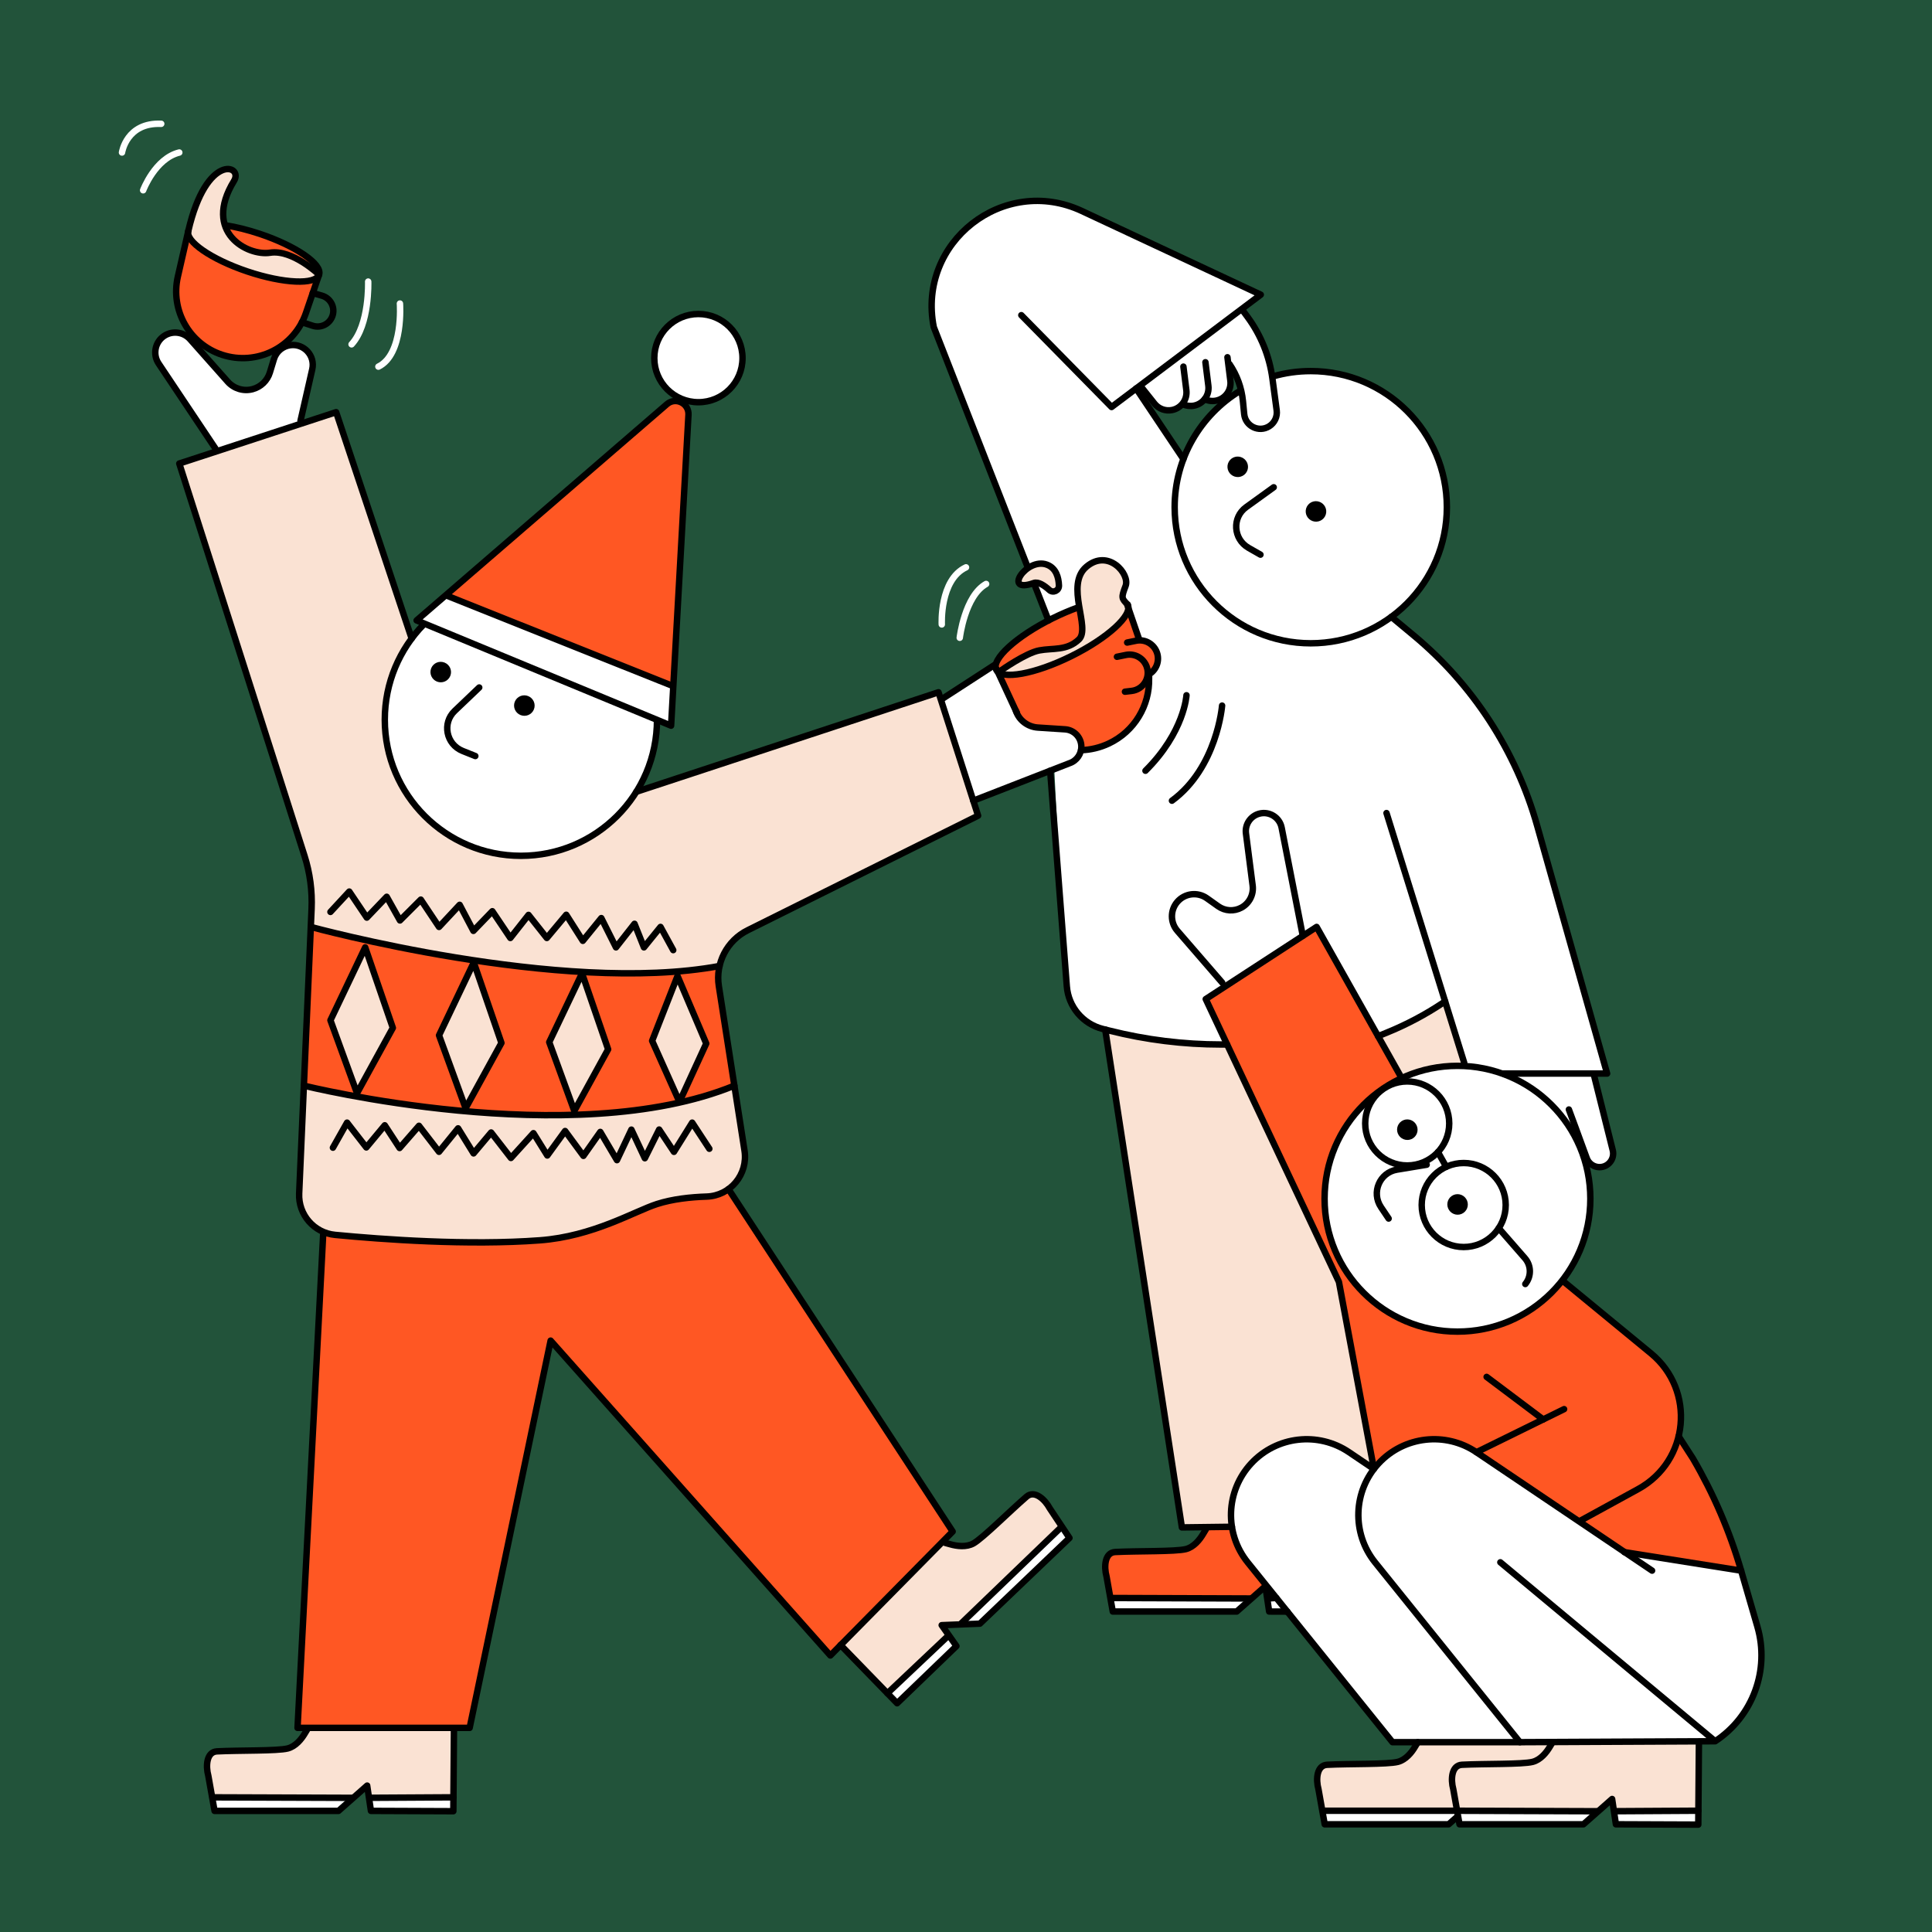 <?xml version="1.0" encoding="UTF-8"?><svg xmlns="http://www.w3.org/2000/svg" viewBox="0 0 3000 3000"><g id="uuid-91b2de4f-4c0b-4c45-a0bf-be83a8961c53"><rect width="3000" height="3000" fill="#22533a"/><polygon points="1901.18 1623.78 1768.07 1610.23 1689.96 1592.13 1664.13 1565 1654.44 1521.72 1649.42 1439.32 1625.07 955.56 1523.38 688.95 1468.89 556.33 1446.66 488.21 1453.5 422.81 1479.35 375.9 1513.81 341.43 1554.36 322.03 1588.48 312.71 1621.03 312.71 1664.12 318.46 1956.11 455.36 1768.56 599.99 1836.77 711.59 2184.99 978.43 2258.53 1047.94 2328 1143.54 2360.05 1204.35 2385.65 1278.8 2496.95 1667.03 2334.23 1667.95 2276.62 1655.73 2243.98 1555 2143.4 1608.96 2048.68 1443.83 2022.48 1451.6 1990.43 1281.48 1971.8 1262.51 1946.83 1265.91 1937.48 1276.81 1933.59 1312.44 1946.05 1361.15 1942.62 1396.71 1927.68 1409.35 1907.49 1412.13 1888.64 1406.13 1862.93 1389.85 1841.08 1392.42 1829.95 1399.28 1819.8 1413.85 1820.52 1430.56 1899.78 1528.67 1873.22 1552.23 1905.47 1621.89 1901.18 1623.78" fill="#fff"/><path d="m2237.82,1558.31l-69.8,40.41-43.79,10.24-234.36,10.82-173.31-17.27s117.92,774.2,119.61,772.37,323.05-13.11,323.05-13.11l117.39-706.03-32.64-100.73-6.16,3.31Z" fill="#fae2d3"/><polygon points="638.47 988.45 522.05 642.5 279.95 721.88 431.63 1200.55 455.61 1280.02 476.16 1332.77 482.6 1371.13 483.01 1432.79 477.53 1552.67 464.83 1846.44 466.21 1867.14 478.09 1891.89 499.37 1910.7 535.01 1917.14 591.94 1922.58 685.36 1927.6 749.07 1928.86 826.03 1929.16 887.22 1920.66 934.53 1904.89 981.84 1884.71 1022.85 1867.67 1067 1855.69 1093.5 1856.32 1123.78 1851.9 1140.18 1841.18 1155.32 1818.47 1156.6 1801.47 1156.6 1779.36 1121.05 1563.4 1117.29 1508.51 1121.58 1485.07 1140.32 1459.1 1173.8 1438.71 1244.14 1402.47 1518.77 1266.24 1457.91 1074.09 993.61 1228.51 638.47 988.45" fill="#fae2d3"/><circle cx="808.86" cy="1120.75" r="211.33" fill="#fff"/><polygon points="465.35 659.32 482.26 584.18 485.66 562.11 480.85 550.37 465.35 537.56 447.98 537.56 434.83 542.85 421.21 573.38 412.28 594.51 400.54 600.15 384.51 603.44 374.24 603.91 358.75 596.39 292.53 524.07 273.56 516.46 254.02 521.25 241.13 534.4 241.81 548.02 246.5 563.52 337.14 699.71 465.35 659.32" fill="#fff"/><polygon points="1515.93 1243.33 1657.74 1188.26 1669.6 1180.36 1674.04 1173.65 1678.73 1158.62 1674.04 1143.79 1662.68 1137.37 1626.61 1129.46 1591.53 1123.53 1578.91 1107.37 1551.57 1047.94 1544.02 1032.73 1515.93 1050.94 1462.39 1088.23 1511.98 1247.55 1515.93 1243.33" fill="#fff"/><polygon points="1134.6 1851.25 1477.12 2374.87 1288.76 2570.07 857.61 2084.2 727.73 2682.2 462.01 2684.44 501.53 1919.37 521.99 1918.43 570.69 1923.2 659.49 1929.16 737.79 1929.16 818.48 1929.16 869.09 1922.25 899.36 1915.43 961.42 1895.93 997.36 1878.58 1037.84 1865.77 1087 1858.34 1122.94 1856.27 1129.71 1848.03 1134.6 1851.25" fill="#ff5723"/><polygon points="1045.49 1065.51 1069.07 642.5 1057.28 624.6 1043.46 624.55 1029.21 633.36 694.44 922.3 1045.49 1065.51" fill="#ff5723"/><polygon points="694.44 922.3 649.37 962.99 1037.35 1125.48 1042.41 1120.75 1045.49 1065.51 694.44 922.3" fill="#fff"/><polygon points="2042.05 1439.32 1873.22 1552.23 2011.37 1846.73 2062.57 1956.3 2076.02 1990.55 2091.05 2051.24 2132.19 2271.98 2179.56 2244.75 2216.85 2234.79 2268.27 2238.75 2300.71 2255 2451.83 2365.34 2522.26 2409.82 2703.62 2438.88 2684.57 2380.9 2641.64 2284.81 2606.88 2234.38 2612.94 2191.44 2598.02 2144.42 2565.99 2100.8 2531.23 2076.27 2424.56 1990.55 2175.14 1673.26 2042.05 1439.32" fill="#ff5723"/><polygon points="289.86 369.7 273.56 437.25 275.12 464.24 283.76 493.97 300.35 516.46 319.36 537.52 338.38 548.58 379.86 555.49 418.92 549.62 438.62 534.41 455.21 520.58 470.77 497.77 485.66 457.67 495.93 427.48 487.7 404.78 443.46 379.9 393.96 358.12 357.73 351.55 304.5 355.7 289.86 369.7" fill="#ff5723"/><polygon points="1027.47 592.52 1015.99 561.3 1017.18 538.59 1032.44 511.27 1052.31 497.79 1071.11 488.92 1093.11 488.21 1115.11 494.95 1130.01 506.3 1146.69 522.63 1149.17 540.37 1152.36 561.3 1150.59 575.14 1142.43 595.01 1127.17 610.62 1109.08 621.26 1086.37 624.46 1065.44 622.68 1049.47 614.52 1027.47 592.52" fill="#fff"/><polygon points="704.9 2683.03 704.9 2791.29 574.63 2791.66 570.94 2769.75 546.71 2793.33 329.99 2790.86 322.4 2745.05 322.4 2733.64 329.99 2721.54 360.22 2714.95 411.17 2718.81 447.44 2714.18 462.01 2706.09 477.71 2684.44 704.9 2683.03" fill="#fae2d3"/><polygon points="1305.21 2554.62 1377.99 2629.3 1472.09 2540.36 1463.46 2524.1 1489.01 2524.1 1649.73 2371.76 1617.41 2326.45 1602.62 2321.74 1591.19 2327.79 1579.09 2339.89 1538.36 2374.87 1511.86 2395.02 1495.06 2399.73 1482.93 2399.67 1468.17 2391.66 1305.21 2554.62" fill="#fae2d3"/><polygon points="704.9 2791.29 704.9 2812.44 577.9 2812.44 574.63 2791.66 704.9 2791.29" fill="#fff"/><polygon points="329.99 2790.86 333.14 2812.44 524.83 2812.44 546.71 2793.33 329.99 2790.86" fill="#fff"/><polygon points="1377.99 2629.3 1392.51 2644.79 1487.29 2554.67 1472.09 2540.36 1377.99 2629.3" fill="#fff"/><polygon points="1497.63 2521.1 1520.85 2523.14 1662.14 2387.86 1649.73 2371.76 1497.63 2521.1" fill="#fff"/><path d="m1548.41,1041.13c1.17,2.79,30.5,66.24,30.5,66.24l12.62,16.16,39.15,6.82h28.45l10.29,7.78,7.14,13.59v13.14l5.39-.34,28.63-6.71,26.4-11.19,22.64-19.69,22.64-41.3,5.28-33.86,4.92-8.5,5.64-15.21v-11.63l-10.57-15.21-12.53-6.89-4.92-2.31-15.66-48.51-11.19,22.46-25.95,23.63-38.19,24.16-37.43,18.98-34.34,8.4-23.85,5.46-20.35,1.17-14.73-6.63Z" fill="#ff5723"/><polygon points="1544.02 1032.73 1560.7 1007.94 1602.3 978.85 1644.02 955.56 1676.05 943.51 1681.05 969.91 1678.61 988.12 1667.73 998.91 1647.04 1006.15 1614.83 1009.28 1586.2 1019.57 1563.14 1038.88 1548.41 1041.13 1544.02 1032.73" fill="#ff5723"/><polygon points="1557.93 1041.13 1578.91 1025.43 1595.21 1016.71 1619.3 1009.67 1637.22 1007.1 1657.65 1002.44 1667.73 998.91 1678.61 988.12 1681.05 969.91 1676.05 943.51 1673.25 906.79 1684.42 884.12 1702.18 871.45 1724.71 872.88 1741.57 880.97 1747.46 896.85 1747.46 909.42 1743.92 923 1747.46 935.07 1754.42 943.51 1743.92 960.01 1717.29 989.59 1690.98 1004.98 1670.59 1018.07 1641.68 1032.73 1621.17 1037.75 1595.21 1045.26 1574.33 1047.94 1563.14 1047.76 1557.93 1041.13" fill="#fae2d3"/><polygon points="1586.84 908.05 1581.49 903.68 1584.17 894.53 1607.49 875.21 1630.92 878.27 1637.67 887.4 1642.43 901.7 1642.43 911.62 1636.48 918.49 1625.76 913.61 1612.91 905.45 1605.11 905.27 1586.84 908.05" fill="#fae2d3"/><polygon points="294.81 369.7 294.81 342.44 319.37 288.55 343.33 264.99 360.09 262.48 366.48 267.79 360.09 284.55 348.52 312.9 350.11 353.22 357.7 369.7 378.06 387.16 393.96 390.19 415.99 392.35 437.54 392.75 453.11 398.33 473.39 409.27 495.93 427.48 482.26 437.25 449.92 437.25 407.2 430.27 369.28 416.3 328.95 396.74 304.2 380.37 294.81 369.7" fill="#fae2d3"/><polygon points="489.59 1441.02 586.51 1463.35 736.24 1494.46 821.72 1502.55 908.29 1510.17 1000.86 1511.4 1074.36 1507.45 1115.74 1500.91 1117.29 1534.13 1141.2 1685.8 1063.47 1709.99 969.28 1725.78 862.56 1731.23 758.56 1727.96 681.73 1720.87 607.74 1710.97 471.67 1688.24 479.79 1479.14 482.6 1439.32 489.59 1441.02" fill="#ff5723"/><polygon points="565.02 1475.36 513.11 1583.45 553.56 1697.48 610 1593.24 565.02 1475.36" fill="#fae2d3"/><polygon points="736.24 1494.46 681.73 1609.73 722.6 1720.02 779.24 1618.24 736.24 1494.46" fill="#fae2d3"/><polygon points="901.81 1515.53 851.45 1618.24 894.26 1729.61 944.3 1628.29 901.81 1515.53" fill="#fae2d3"/><polygon points="1052.44 1520.06 1014.82 1615.92 1056.06 1708.73 1096.64 1622.57 1052.44 1520.06" fill="#fae2d3"/><circle cx="2036.02" cy="788.11" r="211.89" fill="#fff"/><polygon points="1930.28 482.77 1768.56 599.99 1805.3 635.66 1820.42 635.66 1836.77 630.41 1854.76 630.41 1876.56 621.94 1887.04 622.67 1909.22 608.18 1909.22 569.29 1927.23 606.25 1975.93 588.7 1966.73 549.11 1955.05 516.14 1930.28 482.77" fill="#fff"/><polygon points="2022.48 1451.6 1990.43 1281.48 1979.22 1266.15 1956.29 1262.51 1942.39 1271.08 1935.31 1281.27 1935.79 1305.67 1944.21 1380.28 1935.31 1402.9 1921.38 1410.22 1901.28 1410.16 1883.1 1401.78 1854.8 1388.12 1841.08 1392.42 1822.6 1406.66 1817.72 1419.35 1819.8 1439.32 1901.64 1534 2022.48 1451.6" fill="#fff"/><ellipse cx="2264.08" cy="1861.44" rx="206.45" ry="205.25" fill="#fff"/><polygon points="2475.38 1671.71 2502.65 1774.11 2504.9 1796.91 2488.34 1812.33 2463.84 1809.43 2435.16 1746.51 2397.8 1705.07 2365.99 1682.89 2342.13 1667.24 2464.64 1667.24 2475.38 1671.71" fill="#fff"/><polygon points="1871.27 2376.81 1855.99 2397.89 1839.34 2405.78 1808.25 2408.41 1743.43 2411.47 1723.28 2414.1 1716.19 2433.37 1722.84 2464.03 1723.72 2479.36 1941.44 2483.76 1969.36 2460.96 1947.09 2388.7 1906.35 2370.79 1871.27 2376.81" fill="#ff5723"/><polygon points="2703.62 2438.88 2522.26 2409.82 2451.83 2365.34 2369.51 2305.23 2292.62 2254.99 2251.51 2237.46 2216.85 2234.79 2179.56 2244.75 2130.38 2284.26 2123.53 2272.28 2088.44 2251.73 2055.05 2239.75 2023.38 2234.79 1985.72 2242.32 1949.77 2268 1928.37 2291.11 1915.53 2318.5 1910.39 2350.17 1917.24 2389.55 1936.18 2424.5 2162.26 2705.24 2665.37 2705.24 2703.62 2665.75 2725.29 2630.08 2735.21 2593.27 2732.14 2541.91 2708.17 2457.17 2703.62 2438.88" fill="#fff"/><polygon points="2638.05 2707.18 2638.05 2812.47 2506.12 2812.47 2504.2 2795.81 2479.86 2814.14 2263.14 2811.67 2255.84 2757.23 2263.14 2742.35 2274.11 2738.96 2322.8 2739.07 2371.5 2737.15 2391.86 2731.52 2409.69 2707.18 2638.05 2707.18" fill="#fae2d3"/><polygon points="2409.69 2707.18 2197.7 2707.18 2184.7 2723.78 2172.07 2734.93 2144.95 2738.64 2093.68 2738.64 2053.82 2742.35 2042.78 2758.33 2045.29 2769.25 2049.84 2806.63 2056.52 2812.1 2263.14 2811.67 2254.93 2769.25 2254.61 2749.04 2266.43 2739.38 2302.84 2739.03 2371.5 2737.15 2391.86 2731.52 2401.3 2720.07 2409.69 2707.18" fill="#fae2d3"/><polygon points="2638.05 2812.47 2638.05 2833.25 2510.11 2833.25 2506.12 2812.47 2638.05 2812.47" fill="#fff"/><polygon points="2479.86 2814.14 2456.95 2833.25 2266.31 2831.91 2263.14 2811.67 2479.86 2814.14" fill="#fff"/><polygon points="2056.52 2812.1 2058.93 2833.25 2250.64 2833.25 2263.14 2811.67 2056.52 2812.1" fill="#fff"/><polygon points="1941.44 2483.76 1723.72 2479.36 1731.86 2502.49 1920.4 2502.49 1941.44 2483.76" fill="#fff"/><polygon points="1967.29 2479.36 1973.47 2502.49 1997.23 2502.49 1980.33 2479.36 1967.29 2479.36" fill="#fff"/></g><g id="uuid-7e45c69b-a581-430e-b1c8-0310a7dc08ed"><path d="m1020.19,1115.73c0,.61,0,1.22,0,1.83,0,116.72-94.62,211.34-211.34,211.34s-211.34-94.62-211.34-211.34c0-57.61,23.05-109.83,60.43-147.95" fill="none" stroke="#000" stroke-miterlimit="10" stroke-width="10"/><path d="m1751.12,938.9c8.03,16.21-31.17,51.98-87.56,79.91-56.38,27.93-108.6,37.43-116.63,21.22-8.03-16.21,31.17-51.98,87.56-79.91,13.67-6.77,27.1-12.46,39.71-16.96" fill="none" stroke="#000" stroke-linecap="round" stroke-linejoin="round" stroke-width="10"/><line x1="1768.56" y1="992.02" x2="1750.65" y2="939.91" fill="none" stroke="#000" stroke-linecap="round" stroke-linejoin="round" stroke-width="10"/><path d="m1734.4,1019.84l13.85-2.83c13.65-2.79,27.31,4.78,32.18,17.83h0c6.43,17.2-4.98,35.88-23.22,38.02l-10.38,1.22" fill="none" stroke="#000" stroke-linecap="round" stroke-linejoin="round" stroke-width="10"/><path d="m1678.73,1164.87c14.48-.44,29.11-3.79,43.04-10.35h0c39.9-18.79,63.54-59.06,62.51-101.19l.03-6.37c11.26-6.74,16.94-20.92,11.97-34.21h0c-4.88-13.06-18.53-20.62-32.18-17.83l-13.85,2.83" fill="none" stroke="#000" stroke-linecap="round" stroke-linejoin="round" stroke-width="10"/><path d="m1547.37,1038.88l29.79,64.18c.56,1.18,1.15,2.34,1.75,3.49" fill="none" stroke="#000" stroke-linecap="round" stroke-linejoin="round" stroke-width="10"/><polyline points="1131.17 1846.44 1479.27 2378.16 1289.39 2570.65 855.02 2081.7 729.26 2683.03 462.01 2683.03 501.92 1915.38" fill="none" stroke="#000" stroke-linecap="round" stroke-linejoin="round" stroke-width="10"/><path d="m704.9,2686.37l-.96,126.07-127.94-.5-5.87-39.29-44.51,39.29h-192.44s-9.68-54.39-9.68-54.39c-4.27-15.6-2.73-37.23,13.44-38.05,35.09-1.78,93.46-.42,109.69-4.48,12.36-3.09,21.65-14.66,27.08-23.94l4.01-6.64" fill="none" stroke="#000" stroke-linecap="round" stroke-linejoin="round" stroke-width="10"/><line x1="704.11" y1="2790.86" x2="574.63" y2="2791.61" fill="none" stroke="#000" stroke-linecap="round" stroke-linejoin="round" stroke-width="10"/><line x1="546.71" y1="2791.66" x2="329.99" y2="2790.91" fill="none" stroke="#000" stroke-linecap="round" stroke-linejoin="round" stroke-width="10"/><path d="m1305.21,2554.33l87.82,90.46,92.13-88.78-22.91-32.46,59.33-2.36,139.09-133-30.6-46c-7.69-14.23-23.76-28.8-36.01-18.22-26.6,22.96-67.84,64.29-82.37,72.57-11.07,6.31-25.78,4.37-36.12,1.41l-7.48-2.03" fill="none" stroke="#000" stroke-linecap="round" stroke-linejoin="round" stroke-width="10"/><line x1="1377.99" y1="2629.3" x2="1472.09" y2="2540.36" fill="none" stroke="#000" stroke-linecap="round" stroke-linejoin="round" stroke-width="10"/><line x1="1492.31" y1="2521.1" x2="1648.42" y2="2370.79" fill="none" stroke="#000" stroke-linecap="round" stroke-linejoin="round" stroke-width="10"/><path d="m1554.36,1041.13s38.37-27.21,59.48-31.18c21.11-3.97,42.76.87,61.52-17.05,18.76-17.92-22.24-84.46,11.72-112.96,33.97-28.5,67.75,11.48,60.76,29.88s-6.45,19.2,3.27,29.08" fill="none" stroke="#000" stroke-linecap="round" stroke-linejoin="round" stroke-width="10"/><path d="m1644.32,909.19c.31,7.9-9.04,12.29-14.89,6.97-7.64-6.94-17.14-13.37-24.2-10.84-49.2,17.64-11.64-40.2,20.29-28.55,14.39,5.25,18.31,19.83,18.8,32.42Z" fill="none" stroke="#000" stroke-linecap="round" stroke-linejoin="round" stroke-width="10"/><path d="m1511.31,1243.33l149.19-58.14c11.46-3.77,19.04-14.68,18.58-26.74h0c-.53-13.86-11.45-25.07-25.29-25.96l-42.28-2.74c-15.31-.99-29.16-11.2-33.92-25.79h0" fill="none" stroke="#000" stroke-linecap="round" stroke-linejoin="round" stroke-width="10"/><path d="m2263.14,1660.04c27.19,0,53.55,5.32,78.37,15.82,23.97,10.14,45.51,24.66,64,43.15,18.49,18.49,33.01,40.03,43.15,64,10.5,24.82,15.82,51.18,15.82,78.37s-5.32,53.55-15.82,78.37c-10.14,23.97-24.66,45.51-43.15,64-18.49,18.49-40.03,33.01-64,43.15-24.82,10.5-51.18,15.82-78.37,15.82s-53.55-5.32-78.37-15.82c-23.97-10.14-45.51-24.66-64-43.15s-33.01-40.03-43.15-64c-10.5-24.82-15.82-51.18-15.82-78.37s5.32-53.55,15.82-78.37c10.14-23.97,24.66-45.51,43.15-64,18.49-18.49,40.03-33.01,64-43.15,24.82-10.5,51.18-15.82,78.37-15.82m0-10c-116.72,0-211.34,94.62-211.34,211.34s94.62,211.34,211.34,211.34,211.34-94.62,211.34-211.34-94.62-211.34-211.34-211.34h0Z"/><path d="m2174.34,1670.24l-129.91-230.92-172.17,112.04,206.82,439.18,54.32,290.5-38.57-26.05c-48.01-32.44-112.5-25.05-151.93,17.4-39.75,42.79-42.05,108.27-5.42,153.75l224.79,279.1h197.79" fill="none" stroke="#000" stroke-linecap="round" stroke-linejoin="round" stroke-width="10"/><path d="m2565.35,2438.87l-272.73-183.88c-48.01-32.44-112.5-25.05-151.94,17.4-39.75,42.78-42.05,108.26-5.42,153.75l224.79,279.1,303.28-1.44-333.61-277.86,333.61,277.86h0c58.48-38.55,85.04-110.69,65.52-177.96l-25.24-86.97c-17.74-61.13-42.95-119.65-74.94-174.27l-22.14-34.36" fill="none" stroke="#000" stroke-linecap="round" stroke-linejoin="round" stroke-width="10"/><path d="m2428.73,1990.55l134.81,110.91c69.85,57.46,59.53,167.3-19.8,210.75l-90.74,49.7" fill="none" stroke="#000" stroke-linecap="round" stroke-linejoin="round" stroke-width="10"/><line x1="2428.73" y1="2188.1" x2="2292.62" y2="2255" fill="none" stroke="#000" stroke-linecap="round" stroke-linejoin="round" stroke-width="10"/><line x1="2522.26" y1="2410.13" x2="2703.62" y2="2438.88" fill="none" stroke="#000" stroke-linecap="round" stroke-linejoin="round" stroke-width="10"/><line x1="2396.24" y1="2204.07" x2="2308.42" y2="2138.04" fill="none" stroke="#000" stroke-linecap="round" stroke-linejoin="round" stroke-width="10"/><path d="m2638.05,2707.18l-.96,126.07-127.94-.5-5.87-39.29-44.51,39.29h-192.44s-9.68-54.39-9.68-54.39c-4.27-15.6-2.73-37.23,13.44-38.05,35.09-1.78,93.46-.42,109.69-4.48,12.36-3.09,21.65-14.66,27.08-23.94l4.01-6.64" fill="none" stroke="#000" stroke-linecap="round" stroke-linejoin="round" stroke-width="10"/><line x1="2637.26" y1="2811.67" x2="2507.78" y2="2812.42" fill="none" stroke="#000" stroke-linecap="round" stroke-linejoin="round" stroke-width="10"/><line x1="2479.86" y1="2812.47" x2="2263.14" y2="2811.72" fill="none" stroke="#000" stroke-linecap="round" stroke-linejoin="round" stroke-width="10"/><path d="m2263.14,2820.67l-13.69,12.09h-192.44s-9.68-54.39-9.68-54.39c-4.27-15.6-2.73-37.23,13.44-38.05,35.09-1.78,93.46-.42,109.69-4.48,12.36-3.09,21.65-14.66,27.08-23.94l4.01-6.64" fill="none" stroke="#000" stroke-linecap="round" stroke-linejoin="round" stroke-width="10"/><line x1="2263.14" y1="2811.72" x2="2053.82" y2="2811.72" fill="none" stroke="#000" stroke-linecap="round" stroke-linejoin="round" stroke-width="10"/><path d="m2022.97,1453.15l-32.85-167.94c-3.09-15.82-18.85-25.8-34.48-21.82h0c-13.75,3.5-22.73,16.71-20.92,30.78l10.4,80.94c1.79,13.9-5.12,27.47-17.4,34.22h0c-11.46,6.29-25.51,5.48-36.16-2.09l-17.47-12.41c-14.48-10.29-34.41-7.86-45.99,5.61h0c-11.11,12.92-11.08,32.03.07,44.91l69.67,80.51" fill="none" stroke="#000" stroke-linecap="round" stroke-linejoin="round" stroke-width="10"/><path d="m639.23,991.48l-117.29-351.46-243.55,79.76,194.4,609.02c8.52,26.68,12.25,54.66,11.03,82.65l-19.28,441.81c-1.43,32.87,23.11,61.11,55.86,64.26,74.32,7.14,206.42,16.74,317.8,8.43,83.16-6.2,146.72-44.99,182.01-56.35,24.08-7.75,51.97-10.76,76.97-11.56,37.05-1.19,64.61-34.71,58.89-71.34l-39.87-255.51c-5.56-35.6,12.59-70.7,44.86-86.74l357.72-177.88-61.48-191.62-469.12,154.51" fill="none" stroke="#000" stroke-linecap="round" stroke-linejoin="round" stroke-width="10"/><path d="m466.67,653.24l18.2-79.88c4.76-20.91-12.77-40.16-34.03-37.36h0c-11.96,1.57-21.9,9.99-25.43,21.53l-6.38,20.89c-3.86,12.64-13.96,22.41-26.73,25.84h0c-14.05,3.78-29.03-.71-38.69-11.59l-58.42-65.85c-10.18-11.48-27.25-13.76-40.09-5.35h0c-14.38,9.42-18.32,28.76-8.76,43.06l88.21,131.97" fill="none" stroke="#000" stroke-linecap="round" stroke-linejoin="round" stroke-width="10"/><path d="m350.23,349.88c16.12,2.49,34.46,6.97,53.52,13.37,56.05,18.82,97.11,47.13,91.7,63.23s-55.23,13.89-111.28-4.93c-56.05-18.82-97.11-47.13-91.7-63.23" fill="none" stroke="#000" stroke-linecap="round" stroke-linejoin="round" stroke-width="10"/><path d="m292.47,358.32l-16.28,71.11c-11.94,52.15,17.83,104.8,68.66,121.47h0c53.81,17.64,111.8-11.23,130.16-64.79l20.44-59.62s-41.4-39.61-76.05-34.08c-34.65,5.53-105.29-31.17-56.01-111.56,14.98-24.44-42.65-44.25-70.93,77.48Z" fill="none" stroke="#000" stroke-linecap="round" stroke-linejoin="round" stroke-width="10"/><path d="m485.66,455.03l14.21,4.06c12.59,3.6,20.11,16.49,17.04,29.22h0c-3.34,13.85-17.77,21.92-31.32,17.51l-16.7-5.44" fill="none" stroke="#000" stroke-linecap="round" stroke-linejoin="round" stroke-width="10"/><line x1="1544.02" y1="1032.73" x2="1462.39" y2="1085.65" fill="none" stroke="#000" stroke-linecap="round" stroke-linejoin="round" stroke-width="10"/><path d="m1976.94,584.39c18.55-5.32,38.14-8.17,58.4-8.17,116.72,0,211.34,94.62,211.34,211.34s-94.62,211.34-211.34,211.34-211.34-94.62-211.34-211.34c0-76.6,40.75-143.68,101.75-180.75" fill="none" stroke="#000" stroke-linecap="round" stroke-linejoin="round" stroke-width="10"/><path d="m1909.22,565.44c11.57,17.01,18.79,36.76,20.81,57.53l1.94,19.95c1.82,18.77,22.74,29.08,38.73,19.09h0c8.46-5.28,13.04-15.03,11.72-24.91l-6.62-49.42c-4.62-34.47-17.83-67.22-38.42-95.24l-7.09-9.65" fill="none" stroke="#000" stroke-linecap="round" stroke-linejoin="round" stroke-width="10"/><path d="m1595.89,880.97l-145.97-373.13c-26.05-131.62,108.54-237.01,230.07-180.16l277.71,129.89-231.66,174.43-140.14-142.6" fill="none" stroke="#000" stroke-linecap="round" stroke-linejoin="round" stroke-width="10"/><line x1="1628.12" y1="963.35" x2="1605.99" y2="906.79" fill="none" stroke="#000" stroke-linecap="round" stroke-linejoin="round" stroke-width="10"/><path d="m2333.9,1667.03h161.61l-108.72-385.18c-32.64-115.63-99.57-218.65-191.97-295.45l-34.32-28.53" fill="none" stroke="#000" stroke-linecap="round" stroke-linejoin="round" stroke-width="10"/><path d="m2474.48,1667.03l29.77,119.06c3.33,13.33-6.75,26.24-20.49,26.24h0c-8.9,0-16.85-5.58-19.87-13.96-9.11-25.28-27.74-75.54-27.74-75.54" fill="none" stroke="#000" stroke-linecap="round" stroke-linejoin="round" stroke-width="10"/><line x1="1764.21" y1="603.26" x2="1837.59" y2="712.83" fill="none" stroke="#000" stroke-linecap="round" stroke-linejoin="round" stroke-width="10"/><path d="m2139.86,1608.96l13.41-5.45c30.73-12.48,60.11-28.06,87.69-46.49l3.02-2.02" fill="none" stroke="#000" stroke-linecap="round" stroke-linejoin="round" stroke-width="10"/><path d="m1630.68,1196.81l25.87,334.72c2.46,31.79,24.94,58.45,55.86,66.23l10.44,2.63c56.7,14.28,114.95,21.5,173.42,21.5h9.21" fill="none" stroke="#000" stroke-linecap="round" stroke-linejoin="round" stroke-width="10"/><line x1="2152.96" y1="1262.51" x2="2273.63" y2="1650.29" fill="none" stroke="#000" stroke-linecap="round" stroke-linejoin="round" stroke-width="10"/><polyline points="1716.19 1598.72 1835.25 2371.76 1912.91 2370.79" fill="none" stroke="#000" stroke-linecap="round" stroke-linejoin="round" stroke-width="10"/><path d="m1998.96,2502.49l-28.23-.11-5.87-39.29-44.51,39.29h-192.44s-9.68-54.39-9.68-54.39c-4.27-15.6-2.73-37.23,13.44-38.05,35.09-1.78,93.46-.42,109.69-4.48,12.36-3.09,21.65-14.66,27.08-23.94l4.01-6.64" fill="none" stroke="#000" stroke-linecap="round" stroke-linejoin="round" stroke-width="10"/><line x1="1981.89" y1="2481.3" x2="1969.36" y2="2482.05" fill="none" stroke="#000" stroke-linecap="round" stroke-linejoin="round" stroke-width="10"/><line x1="1941.44" y1="2482.1" x2="1724.72" y2="2481.35" fill="none" stroke="#000" stroke-linecap="round" stroke-linejoin="round" stroke-width="10"/><path d="m1774,603.26l18.68,23.46c6.5,8.16,17.02,12.02,27.25,9.98h0c14.34-2.85,24.04-16.29,22.23-30.8l-4.56-36.61" fill="none" stroke="#000" stroke-linecap="round" stroke-linejoin="round" stroke-width="10"/><path d="m1836.77,627.74c5.31,2.51,11.38,3.32,17.35,2.14h0c14.34-2.85,24.04-16.29,22.23-30.8l-4.56-36.61" fill="none" stroke="#000" stroke-linecap="round" stroke-linejoin="round" stroke-width="10"/><path d="m1870.56,619.81c5.4,2.65,11.62,3.54,17.74,2.33h0c14.34-2.85,24.04-16.29,22.23-30.8l-4.56-36.61" fill="none" stroke="#000" stroke-linecap="round" stroke-linejoin="round" stroke-width="10"/><path d="m646.92,963.35l395.15,163.48,26.97-482.71c1-17.86-19.94-28.16-33.48-16.47l-388.64,335.69Z" fill="none" stroke="#000" stroke-linecap="round" stroke-linejoin="round" stroke-width="10"/><line x1="692.16" y1="924.28" x2="1045.49" y2="1065.51" fill="none" stroke="#000" stroke-miterlimit="10" stroke-width="10"/><circle cx="1084.47" cy="556.07" r="68.48" fill="none" stroke="#000" stroke-linecap="round" stroke-linejoin="round" stroke-width="10"/><g><ellipse cx="814.22" cy="1095.65" rx="10.89" ry="10.99" transform="translate(-505.65 1444.01) rotate(-68.17)" stroke="#000" stroke-linecap="round" stroke-linejoin="round" stroke-width="10"/><ellipse cx="684.4" cy="1043.64" rx="10.89" ry="10.99" transform="translate(-538.91 1290.83) rotate(-68.17)" stroke="#000" stroke-linecap="round" stroke-linejoin="round" stroke-width="10"/><path d="m744.14,1067.54l-38.12,36.38c-19.8,18.89-13.23,51.91,12.37,62.17l19.68,7.88" fill="none" stroke="#000" stroke-linecap="round" stroke-linejoin="round" stroke-width="10"/></g><g><ellipse cx="2043.39" cy="794.07" rx="10.89" ry="10.99" transform="translate(341.51 2175.96) rotate(-60.31)" stroke="#000" stroke-linecap="round" stroke-linejoin="round" stroke-width="10"/><ellipse cx="1921.9" cy="724.8" rx="10.89" ry="10.99" transform="translate(340.37 2035.45) rotate(-60.31)" stroke="#000" stroke-linecap="round" stroke-linejoin="round" stroke-width="10"/><path d="m1977.81,756.64l-42.74,30.83c-22.19,16.01-20.2,49.62,3.75,63.28l18.42,10.5" fill="none" stroke="#000" stroke-linecap="round" stroke-linejoin="round" stroke-width="10"/></g><g><ellipse cx="2263.31" cy="1870.3" rx="10.89" ry="10.99" transform="translate(-658.46 1580.73) rotate(-33.91)" stroke="#000" stroke-linecap="round" stroke-linejoin="round" stroke-width="10"/><ellipse cx="2185.29" cy="1754.23" rx="10.89" ry="10.99" transform="translate(-606.98 1517.46) rotate(-33.91)" stroke="#000" stroke-linecap="round" stroke-linejoin="round" stroke-width="10"/><path d="m2215.33,1808.58l-46.11,7.64c-27,4.47-40.16,35.46-24.78,58.34l11.83,17.59" fill="none" stroke="#000" stroke-linecap="round" stroke-linejoin="round" stroke-width="10"/></g><path d="m482.6,1439.32s388.95,106.35,634.69,60.68" fill="none" stroke="#000" stroke-linecap="round" stroke-linejoin="round" stroke-width="10"/><path d="m471.84,1685.8s416.43,103.18,668.48,0" fill="none" stroke="#000" stroke-linecap="round" stroke-linejoin="round" stroke-width="10"/><polygon points="567.07 1471.07 513.11 1584.27 554.37 1697.48 610 1596.09 567.07 1471.07" fill="none" stroke="#000" stroke-linecap="round" stroke-linejoin="round" stroke-width="10"/><polygon points="735.68 1494.46 681.73 1607.66 722.99 1720.87 778.62 1619.48 735.68 1494.46" fill="none" stroke="#000" stroke-linecap="round" stroke-linejoin="round" stroke-width="10"/><polygon points="1052.06 1515.53 1012.61 1616.17 1055.03 1710.97 1096.64 1620.39 1052.06 1515.53" fill="none" stroke="#000" stroke-linecap="round" stroke-linejoin="round" stroke-width="10"/><polygon points="903.78 1511.4 852.85 1618.24 891.8 1725.08 944.3 1629.39 903.78 1511.4" fill="none" stroke="#000" stroke-linecap="round" stroke-linejoin="round" stroke-width="10"/><polyline points="513.11 1416.03 542.36 1384.4 569.58 1424.86 600.47 1392.5 621.07 1429.27 653.43 1396.91 681.73 1439.32 713.75 1405 735.09 1445.46 764.51 1414.93 792.46 1456.49 820.7 1420.64 849.1 1456.49 879.26 1420.45 905.01 1460.91 933.7 1425.6 956.5 1471.07 985.27 1434.46 999.9 1471.07 1025.65 1439.32 1045.38 1475.36" fill="none" stroke="#000" stroke-linecap="round" stroke-linejoin="round" stroke-width="10"/><polyline points="516.96 1782.12 538.92 1743.21 568.83 1781.72 597.45 1747.32 620.5 1782.61 650.59 1748.12 681.7 1788.51 711.32 1752.08 735.35 1790.99 762.63 1758.53 793.35 1798.09 828.32 1759.58 849.86 1794.23 877.49 1756.22 905.93 1794.83 932.15 1757.65 958 1801.47 980.43 1754.06 1001.3 1798.51 1023.53 1753.95 1046.52 1788.58 1074.82 1743.21 1101.46 1783.79" fill="none" stroke="#000" stroke-linecap="round" stroke-linejoin="round" stroke-width="10"/><path d="m222.28,295.45s18.4-49.25,56.11-58.63" fill="none" stroke="#fff" stroke-linecap="round" stroke-linejoin="round" stroke-width="10"/><path d="m189.45,236.82s6.86-46.9,60.89-44.56" fill="none" stroke="#fff" stroke-linecap="round" stroke-linejoin="round" stroke-width="10"/><path d="m571.72,437.25s2.35,66.93-25.8,97.42" fill="none" stroke="#fff" stroke-linecap="round" stroke-linejoin="round" stroke-width="10"/><path d="m621.01,471.35s5.88,78.63-33.43,97.95" fill="none" stroke="#fff" stroke-linecap="round" stroke-linejoin="round" stroke-width="10"/><path d="m1490.3,990.33s7.74-64.95,40.94-83.54" fill="none" stroke="#fff" stroke-linecap="round" stroke-linejoin="round" stroke-width="10"/><path d="m1462.39,969.61s-3.58-69.31,37.61-88.64" fill="none" stroke="#fff" stroke-linecap="round" stroke-linejoin="round" stroke-width="10"/><path d="m1842.37,1079.6s-3.15,57.04-63.69,117.21" fill="none" stroke="#000" stroke-linecap="round" stroke-linejoin="round" stroke-width="10"/><path d="m1897.66,1095.65s-7.71,96.23-77.86,147.68" fill="none" stroke="#000" stroke-linecap="round" stroke-linejoin="round" stroke-width="10"/><circle cx="2272.83" cy="1871.15" r="65.23" fill="none" stroke="#000" stroke-linecap="round" stroke-linejoin="round" stroke-width="10"/><circle cx="2185.12" cy="1744.49" r="65.23" fill="none" stroke="#000" stroke-linecap="round" stroke-linejoin="round" stroke-width="10"/><line x1="2232.84" y1="1788.97" x2="2245.68" y2="1811.83" fill="none" stroke="#000" stroke-linecap="round" stroke-linejoin="round" stroke-width="10"/><path d="m2327.23,1907.14l40.66,46.58c9.97,11.42,10.22,28.37.61,40.09h0" fill="none" stroke="#000" stroke-linecap="round" stroke-linejoin="round" stroke-width="10"/></g></svg>